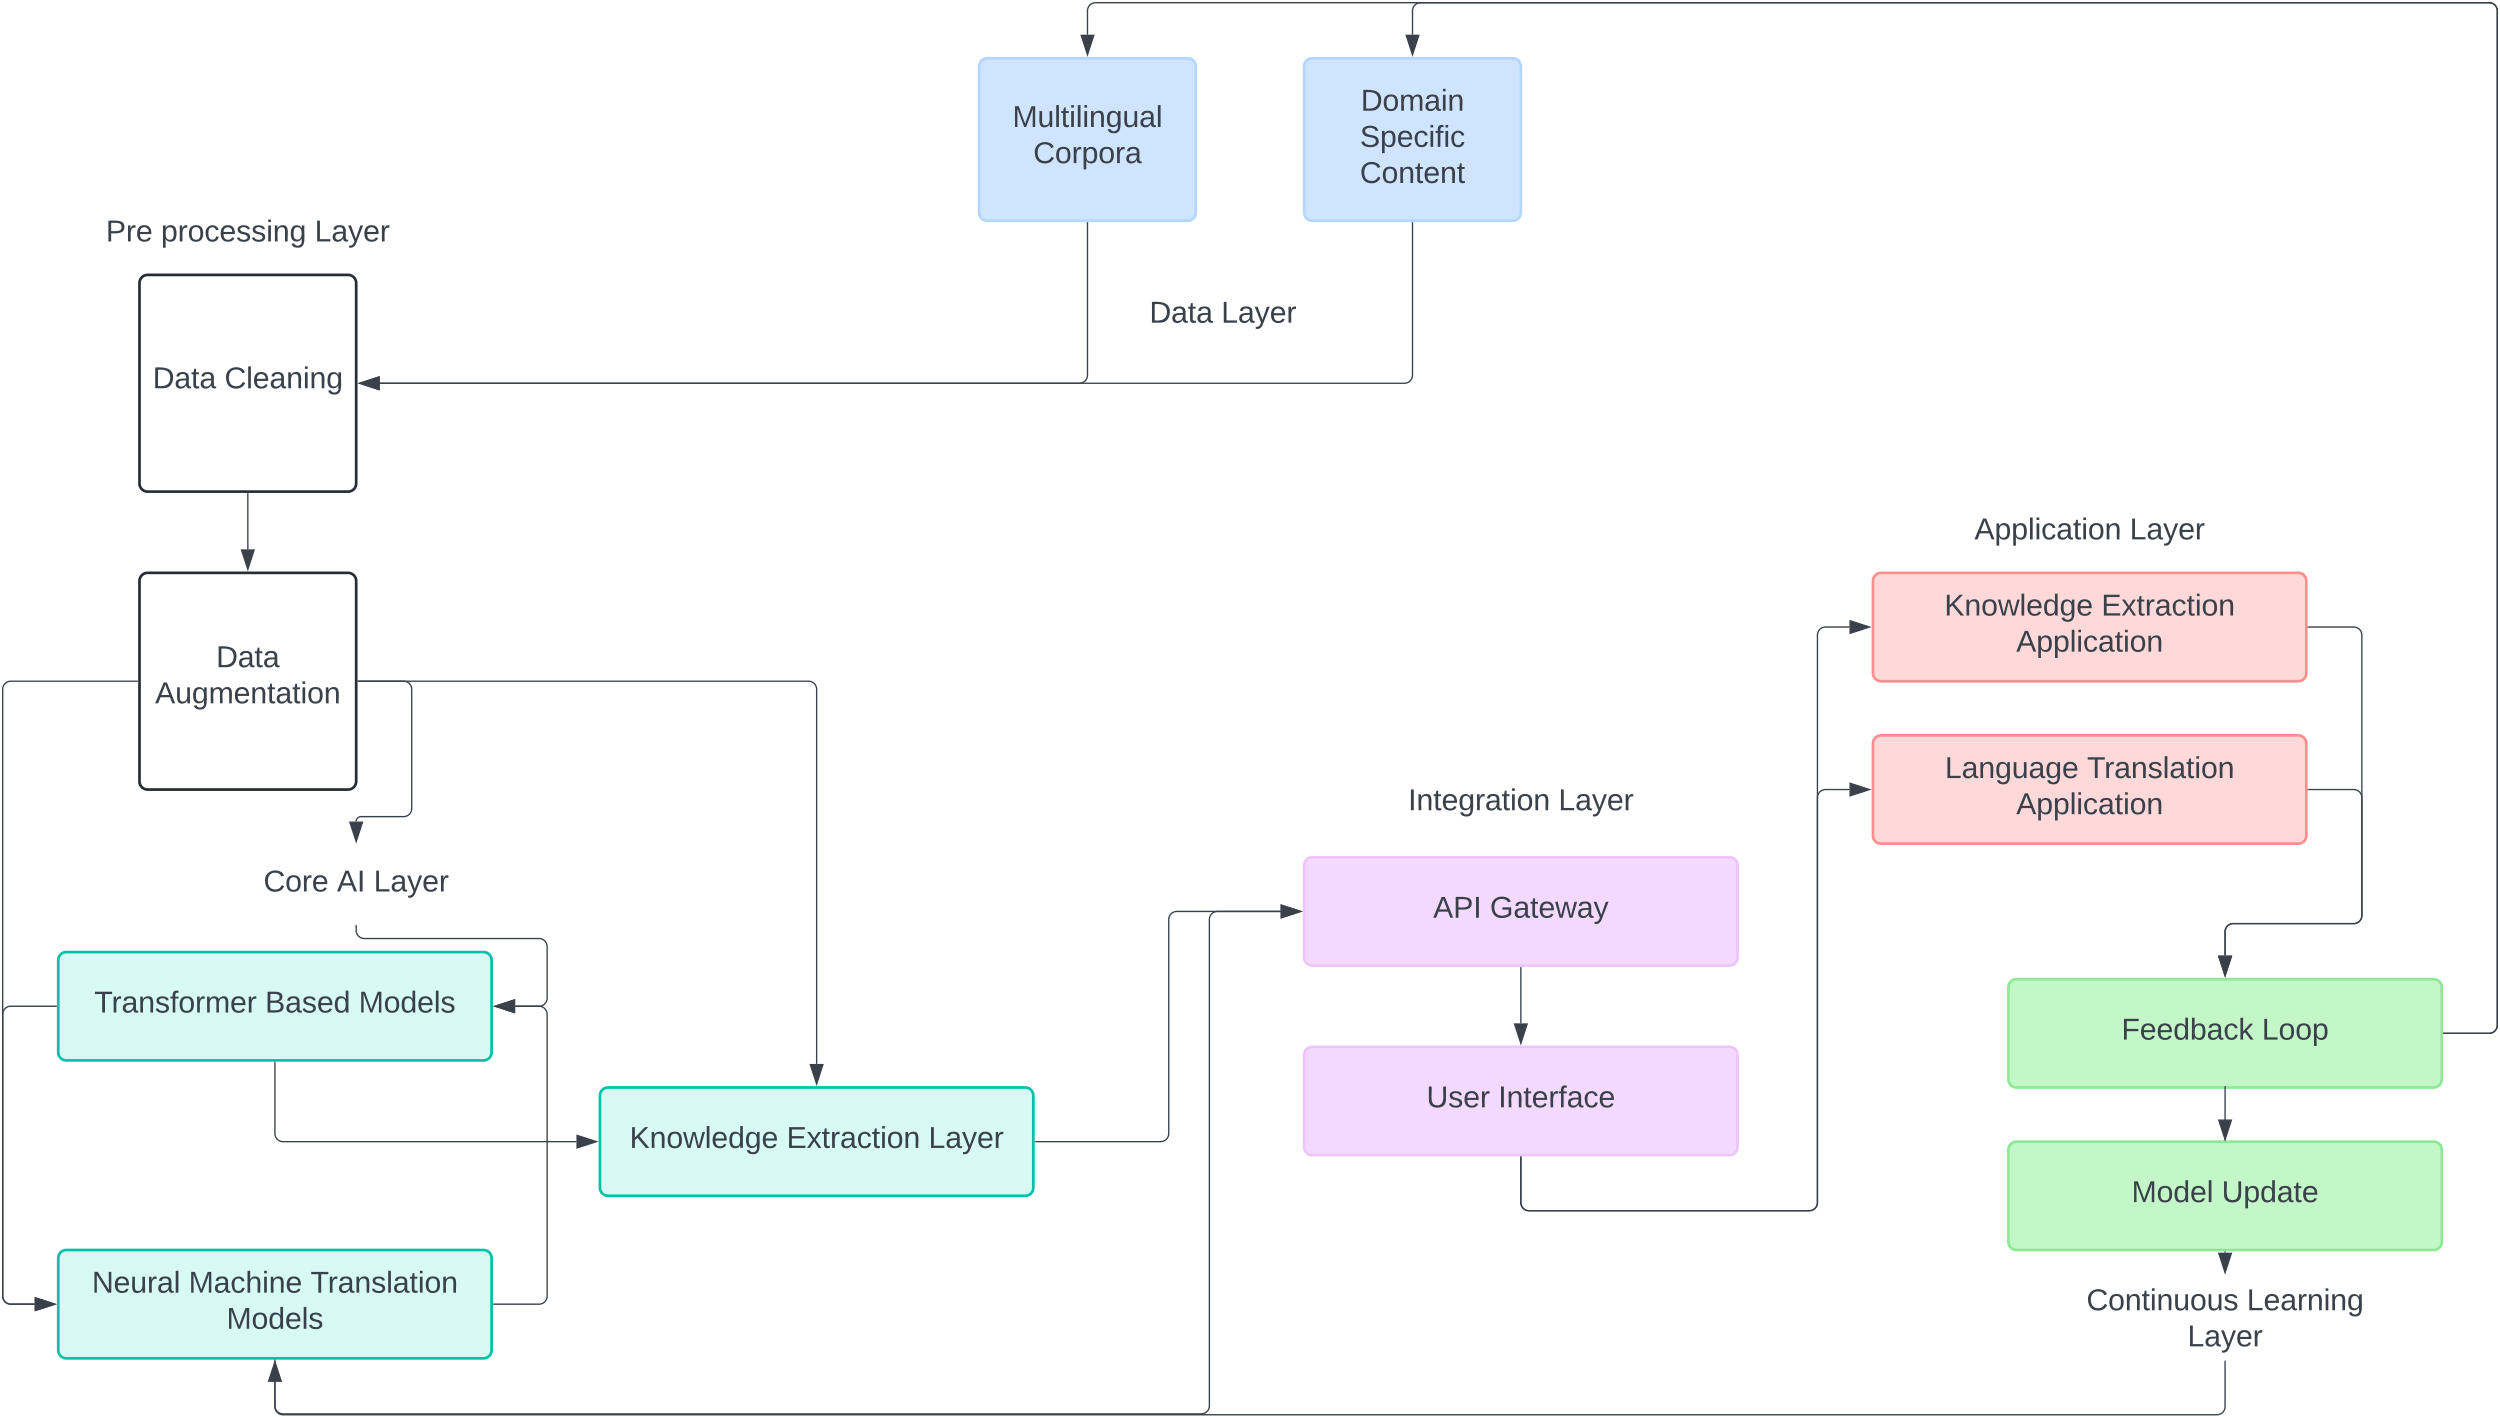 <svg xmlns="http://www.w3.org/2000/svg" xmlns:xlink="http://www.w3.org/1999/xlink" xmlns:lucid="lucid" width="1846" height="1046.67"><g transform="translate(83 -117)" lucid:page-tab-id="0_0"><path d="M-500 0h2500v1500H-500z" fill="#fff"/><path d="M640 166a6 6 0 0 1 6-6h148a6 6 0 0 1 6 6v108a6 6 0 0 1-6 6H646a6 6 0 0 1-6-6z" stroke="#b5d6ff" stroke-width="2" fill="#cfe4ff"/><use xlink:href="#a" transform="matrix(1,0,0,1,652,172) translate(12.63 38.778)"/><use xlink:href="#b" transform="matrix(1,0,0,1,652,172) translate(27.969 65.444)"/><path d="M880 166a6 6 0 0 1 6-6h148a6 6 0 0 1 6 6v108a6 6 0 0 1-6 6H886a6 6 0 0 1-6-6z" stroke="#b5d6ff" stroke-width="2" fill="#cfe4ff"/><use xlink:href="#c" transform="matrix(1,0,0,1,892,172) translate(29.821 26.778)"/><use xlink:href="#d" transform="matrix(1,0,0,1,892,172) translate(29.173 53.444)"/><use xlink:href="#e" transform="matrix(1,0,0,1,892,172) translate(29.142 80.111)"/><path d="M700 326a6 6 0 0 1 6-6h228a6 6 0 0 1 6 6v48a6 6 0 0 1-6 6H706a6 6 0 0 1-6-6z" stroke="#000" stroke-opacity="0" stroke-width="2" fill="#fff" fill-opacity="0"/><use xlink:href="#f" transform="matrix(1,0,0,1,705,325) translate(60.741 30.278)"/><use xlink:href="#g" transform="matrix(1,0,0,1,705,325) translate(113.765 30.278)"/><path d="M-20 266a6 6 0 0 1 6-6h228a6 6 0 0 1 6 6v48a6 6 0 0 1-6 6H-14a6 6 0 0 1-6-6z" stroke="#000" stroke-opacity="0" stroke-width="2" fill="#fff" fill-opacity="0"/><use xlink:href="#h" transform="matrix(1,0,0,1,-15,265) translate(10.185 30.278)"/><use xlink:href="#i" transform="matrix(1,0,0,1,-15,265) translate(50.864 30.278)"/><use xlink:href="#g" transform="matrix(1,0,0,1,-15,265) translate(164.321 30.278)"/><path d="M20 326a6 6 0 0 1 6-6h148a6 6 0 0 1 6 6v148a6 6 0 0 1-6 6H26a6 6 0 0 1-6-6z" stroke="#282c33" stroke-width="2" fill="#fff"/><use xlink:href="#f" transform="matrix(1,0,0,1,25,325) translate(4.753 78.715)"/><use xlink:href="#j" transform="matrix(1,0,0,1,25,325) translate(57.778 78.715)"/><path d="M20 546a6 6 0 0 1 6-6h148a6 6 0 0 1 6 6v148a6 6 0 0 1-6 6H26a6 6 0 0 1-6-6z" stroke="#282c33" stroke-width="2" fill="#fff"/><use xlink:href="#k" transform="matrix(1,0,0,1,25,545) translate(51.574 64.653)"/><use xlink:href="#l" transform="matrix(1,0,0,1,25,545) translate(6.543 91.319)"/><path d="M720 281.5V394a6 6 0 0 1-6 6H197.38" stroke="#3a414a" fill="none"/><path d="M720.48 281.5h-.96v-.5h.96z" stroke="#3a414a" stroke-width=".05" fill="#3a414a"/><path d="M182.62 400l14.26-4.63v9.26z" stroke="#3a414a" fill="#3a414a"/><path d="M960 281.5V394a6 6 0 0 1-6 6H197.38" stroke="#3a414a" fill="none"/><path d="M960.48 281.5h-.96v-.5h.96z" stroke="#3a414a" stroke-width=".05" fill="#3a414a"/><path d="M182.62 400l14.26-4.63v9.26z" stroke="#3a414a" fill="#3a414a"/><path d="M100 481.5v41.12" stroke="#3a414a" fill="none"/><path d="M100.47 481.5h-.94v-.5h.94z" stroke="#3a414a" stroke-width=".05" fill="#3a414a"/><path d="M100 537.38l-4.64-14.26h9.28z" stroke="#3a414a" fill="#3a414a"/><path d="M-40 826a6 6 0 0 1 6-6h308a6 6 0 0 1 6 6v68a6 6 0 0 1-6 6H-34a6 6 0 0 1-6-6z" stroke="#00c2a8" stroke-width="2" fill="#d7faf5"/><use xlink:href="#m" transform="matrix(1,0,0,1,-35,825) translate(21.667 39.653)"/><use xlink:href="#n" transform="matrix(1,0,0,1,-35,825) translate(147.716 39.653)"/><use xlink:href="#o" transform="matrix(1,0,0,1,-35,825) translate(216.852 39.653)"/><path d="M60 746a6 6 0 0 1 6-6h228a6 6 0 0 1 6 6v48a6 6 0 0 1-6 6H66a6 6 0 0 1-6-6z" stroke="#000" stroke-opacity="0" stroke-width="2" fill="#fff" fill-opacity="0"/><use xlink:href="#p" transform="matrix(1,0,0,1,65,745) translate(46.574 30.278)"/><use xlink:href="#q" transform="matrix(1,0,0,1,65,745) translate(100.772 30.278)"/><use xlink:href="#g" transform="matrix(1,0,0,1,65,745) translate(127.932 30.278)"/><path d="M360 926a6 6 0 0 1 6-6h308a6 6 0 0 1 6 6v68a6 6 0 0 1-6 6H366a6 6 0 0 1-6-6z" stroke="#00c2a8" stroke-width="2" fill="#d7faf5"/><use xlink:href="#r" transform="matrix(1,0,0,1,365,925) translate(16.883 39.653)"/><use xlink:href="#s" transform="matrix(1,0,0,1,365,925) translate(132.809 39.653)"/><use xlink:href="#g" transform="matrix(1,0,0,1,365,925) translate(237.623 39.653)"/><path d="M-40 1046a6 6 0 0 1 6-6h308a6 6 0 0 1 6 6v68a6 6 0 0 1-6 6H-34a6 6 0 0 1-6-6z" stroke="#00c2a8" stroke-width="2" fill="#d7faf5"/><use xlink:href="#t" transform="matrix(1,0,0,1,-35,1045) translate(19.877 26.528)"/><use xlink:href="#u" transform="matrix(1,0,0,1,-35,1045) translate(91.296 26.528)"/><use xlink:href="#v" transform="matrix(1,0,0,1,-35,1045) translate(181.296 26.528)"/><use xlink:href="#o" transform="matrix(1,0,0,1,-35,1045) translate(119.259 53.194)"/><path d="M-41.5 860H-75a6 6 0 0 0-6 6v208a6 6 0 0 0 6 6h17.62" stroke="#3a414a" fill="none"/><path d="M-41 860.48h-.5v-.96h.5z" stroke="#3a414a" stroke-width=".05" fill="#3a414a"/><path d="M-42.62 1080l-14.26 4.63v-9.27z" stroke="#3a414a" fill="#3a414a"/><path d="M281.5 1080H315a6 6 0 0 0 6-6V866a6 6 0 0 0-6-6h-17.62" stroke="#3a414a" fill="none"/><path d="M281.5 1080.47h-.5v-.94h.5z" stroke="#3a414a" stroke-width=".05" fill="#3a414a"/><path d="M282.62 860l14.26-4.63v9.26z" stroke="#3a414a" fill="#3a414a"/><path d="M18.5 620H-75a6 6 0 0 0-6 6v448a6 6 0 0 0 6 6h17.62" stroke="#3a414a" fill="none"/><path d="M19 620.48h-.5v-.96h.5z" stroke="#3a414a" stroke-width=".05" fill="#3a414a"/><path d="M-42.62 1080l-14.26 4.63v-9.27z" stroke="#3a414a" fill="#3a414a"/><path d="M180 800.5v3.5a6 6 0 0 0 6 6h129a6 6 0 0 1 6 6v38a6 6 0 0 1-6 6h-17.62" stroke="#3a414a" fill="none"/><path d="M180.47 800.5h-.94v-.5h.94z" stroke="#3a414a" stroke-width=".05" fill="#3a414a"/><path d="M282.62 860l14.26-4.63v9.26z" stroke="#3a414a" fill="#3a414a"/><path d="M181.5 620H215a6 6 0 0 1 6 6v88a6 6 0 0 1-6 6h-31.38a3.62 3.62 0 0 0-3.62 3.62" stroke="#3a414a" fill="none"/><path d="M181.5 620.48h-.5v-.96h.5z" stroke="#3a414a" stroke-width=".05" fill="#3a414a"/><path d="M180 738.38l-4.63-14.26h9.26z" stroke="#3a414a" fill="#3a414a"/><path d="M181.5 620H514a6 6 0 0 1 6 6v276.62" stroke="#3a414a" fill="none"/><path d="M181.5 620.48h-.5v-.96h.5z" stroke="#3a414a" stroke-width=".05" fill="#3a414a"/><path d="M520 917.38l-4.63-14.26h9.26z" stroke="#3a414a" fill="#3a414a"/><path d="M120 901.5V954a6 6 0 0 0 6 6h216.62" stroke="#3a414a" fill="none"/><path d="M120.47 901.5h-.94v-.5h.94z" stroke="#3a414a" stroke-width=".05" fill="#3a414a"/><path d="M357.38 960l-14.26 4.63v-9.26z" stroke="#3a414a" fill="#3a414a"/><path d="M880 756a6 6 0 0 1 6-6h308a6 6 0 0 1 6 6v68a6 6 0 0 1-6 6H886a6 6 0 0 1-6-6z" stroke="#eec4ff" stroke-width="2" fill="#f4d9ff"/><use xlink:href="#w" transform="matrix(1,0,0,1,885,755) translate(90.216 39.653)"/><use xlink:href="#x" transform="matrix(1,0,0,1,885,755) translate(132.191 39.653)"/><path d="M880 896a6 6 0 0 1 6-6h308a6 6 0 0 1 6 6v68a6 6 0 0 1-6 6H886a6 6 0 0 1-6-6z" stroke="#eec4ff" stroke-width="2" fill="#f4d9ff"/><use xlink:href="#y" transform="matrix(1,0,0,1,885,895) translate(85.34 39.653)"/><use xlink:href="#z" transform="matrix(1,0,0,1,885,895) translate(138.302 39.653)"/><path d="M920 686a6 6 0 0 1 6-6h228a6 6 0 0 1 6 6v48a6 6 0 0 1-6 6H926a6 6 0 0 1-6-6z" stroke="#000" stroke-opacity="0" stroke-width="2" fill="#fff" fill-opacity="0"/><use xlink:href="#A" transform="matrix(1,0,0,1,925,685) translate(31.759 30.278)"/><use xlink:href="#g" transform="matrix(1,0,0,1,925,685) translate(142.747 30.278)"/><path d="M681.5 960H774a6 6 0 0 0 6-6V796a6 6 0 0 1 6-6h76.62" stroke="#3a414a" fill="none"/><path d="M681.5 960.48h-.5v-.96h.5z" stroke="#3a414a" stroke-width=".05" fill="#3a414a"/><path d="M877.38 790l-14.26 4.63v-9.26z" stroke="#3a414a" fill="#3a414a"/><path d="M120 1121.5v33.5a6 6 0 0 0 6 6h678a6 6 0 0 0 6-6V796a6 6 0 0 1 6-6h46.62" stroke="#3a414a" fill="none"/><path d="M120.47 1121.5h-.94v-.5h.94z" stroke="#3a414a" stroke-width=".05" fill="#3a414a"/><path d="M877.38 790l-14.26 4.63v-9.26z" stroke="#3a414a" fill="#3a414a"/><path d="M1040 831.5v41.12" stroke="#3a414a" fill="none"/><path d="M1040.47 831.5h-.94v-.5h.94z" stroke="#3a414a" stroke-width=".05" fill="#3a414a"/><path d="M1040 887.38l-4.63-14.26h9.27z" stroke="#3a414a" fill="#3a414a"/><path d="M1300 546a6 6 0 0 1 6-6h308a6 6 0 0 1 6 6v68a6 6 0 0 1-6 6h-308a6 6 0 0 1-6-6z" stroke="#ff8f8f" stroke-width="2" fill="#ffd9d9"/><use xlink:href="#r" transform="matrix(1,0,0,1,1305,545) translate(47.716 26.528)"/><use xlink:href="#B" transform="matrix(1,0,0,1,1305,545) translate(163.642 26.528)"/><use xlink:href="#C" transform="matrix(1,0,0,1,1305,545) translate(100.772 53.194)"/><path d="M1300 666a6 6 0 0 1 6-6h308a6 6 0 0 1 6 6v68a6 6 0 0 1-6 6h-308a6 6 0 0 1-6-6z" stroke="#ff8f8f" stroke-width="2" fill="#ffd9d9"/><use xlink:href="#D" transform="matrix(1,0,0,1,1305,665) translate(48.117 26.528)"/><use xlink:href="#v" transform="matrix(1,0,0,1,1305,665) translate(153.056 26.528)"/><use xlink:href="#E" transform="matrix(1,0,0,1,1305,665) translate(100.772 53.194)"/><path d="M1040 971.5v33.5a6 6 0 0 0 6 6h207a6 6 0 0 0 6-6V586a6 6 0 0 1 6-6h17.62" stroke="#3a414a" fill="none"/><path d="M1040.47 971.5h-.94v-.5h.94z" stroke="#3a414a" stroke-width=".05" fill="#3a414a"/><path d="M1297.38 580l-14.26 4.63v-9.26z" stroke="#3a414a" fill="#3a414a"/><path d="M1040 971.5v33.5a6 6 0 0 0 6 6h207a6 6 0 0 0 6-6V706a6 6 0 0 1 6-6h17.62" stroke="#3a414a" fill="none"/><path d="M1040.47 971.5h-.94v-.5h.94z" stroke="#3a414a" stroke-width=".05" fill="#3a414a"/><path d="M1297.38 700l-14.26 4.63v-9.26z" stroke="#3a414a" fill="#3a414a"/><path d="M1400 846a6 6 0 0 1 6-6h308a6 6 0 0 1 6 6v68a6 6 0 0 1-6 6h-308a6 6 0 0 1-6-6z" stroke="#8ee895" stroke-width="2" fill="#c3f7c8"/><use xlink:href="#F" transform="matrix(1,0,0,1,1405,845) translate(78.488 39.653)"/><use xlink:href="#G" transform="matrix(1,0,0,1,1405,845) translate(182.13 39.653)"/><path d="M1400 966a6 6 0 0 1 6-6h308a6 6 0 0 1 6 6v68a6 6 0 0 1-6 6h-308a6 6 0 0 1-6-6z" stroke="#8ee895" stroke-width="2" fill="#c3f7c8"/><use xlink:href="#H" transform="matrix(1,0,0,1,1405,965) translate(85.957 39.653)"/><use xlink:href="#I" transform="matrix(1,0,0,1,1405,965) translate(152.5 39.653)"/><path d="M1621.5 700h33.5a6 6 0 0 1 6 6v87a6 6 0 0 1-6 6h-89a6 6 0 0 0-6 6v17.62" stroke="#3a414a" fill="none"/><path d="M1621.5 700.48h-.5v-.96h.5z" stroke="#3a414a" stroke-width=".05" fill="#3a414a"/><path d="M1560 837.38l-4.63-14.26h9.27z" stroke="#3a414a" fill="#3a414a"/><path d="M1621.5 580h33.5a6 6 0 0 1 6 6v207a6 6 0 0 1-6 6h-89a6 6 0 0 0-6 6v17.62" stroke="#3a414a" fill="none"/><path d="M1621.5 580.48h-.5v-.96h.5z" stroke="#3a414a" stroke-width=".05" fill="#3a414a"/><path d="M1560 837.38l-4.63-14.26h9.27z" stroke="#3a414a" fill="#3a414a"/><path d="M1721.5 880h33.5a6 6 0 0 0 6-6V125a6 6 0 0 0-6-6H726a6 6 0 0 0-6 6v17.62" stroke="#3a414a" fill="none"/><path d="M1721.5 880.48h-.5v-.96h.5z" stroke="#3a414a" stroke-width=".05" fill="#3a414a"/><path d="M720 157.38l-4.63-14.26h9.26z" stroke="#3a414a" fill="#3a414a"/><path d="M1721.5 880h33.5a6 6 0 0 0 6-6V125a6 6 0 0 0-6-6H966a6 6 0 0 0-6 6v17.62" stroke="#3a414a" fill="none"/><path d="M1721.5 880.48h-.5v-.96h.5z" stroke="#3a414a" stroke-width=".05" fill="#3a414a"/><path d="M960 157.38l-4.63-14.26h9.26z" stroke="#3a414a" fill="#3a414a"/><path d="M1560 958.5V919v24.62" stroke="#3a414a" fill="none"/><path d="M1560.47 959h-.94v-.5h.94z" stroke="#3a414a" stroke-width=".05" fill="#3a414a"/><path d="M1560 958.38l-4.63-14.26h9.27z" stroke="#3a414a" fill="#3a414a"/><path d="M1560 1041.5v.45" stroke="#3a414a" fill="none"/><path d="M1560.47 1041.5h-.94v-.5h.94z" stroke="#3a414a" stroke-width=".05" fill="#3a414a"/><path d="M1560 1056.7l-4.63-14.25h9.27z" stroke="#3a414a" fill="#3a414a"/><path d="M1560 1122.17v33.5a6 6 0 0 1-6 6H126a6 6 0 0 1-6-6v-18.3" stroke="#3a414a" fill="none"/><path d="M1560.47 1122.18h-.94v-.5h.94z" stroke="#3a414a" stroke-width=".05" fill="#3a414a"/><path d="M120 1122.62l4.64 14.26h-9.28z" stroke="#3a414a" fill="#3a414a"/><path d="M1340 486a6 6 0 0 1 6-6h228a6 6 0 0 1 6 6v48a6 6 0 0 1-6 6h-228a6 6 0 0 1-6-6z" stroke="#000" stroke-opacity="0" stroke-width="2" fill="#fff" fill-opacity="0"/><g><use xlink:href="#J" transform="matrix(1,0,0,1,1345,485) translate(29.938 30.278)"/><use xlink:href="#g" transform="matrix(1,0,0,1,1345,485) translate(144.568 30.278)"/></g><path d="M1440 1064.33a6 6 0 0 1 6-6h228a6 6 0 0 1 6 6v51.34a6 6 0 0 1-6 6h-228a6 6 0 0 1-6-6z" stroke="#000" stroke-opacity="0" stroke-width="2" fill="#fff" fill-opacity="0"/><g><use xlink:href="#K" transform="matrix(1,0,0,1,1445,1063.333) translate(12.654 21.153)"/><use xlink:href="#L" transform="matrix(1,0,0,1,1445,1063.333) translate(131.049 21.153)"/><use xlink:href="#g" transform="matrix(1,0,0,1,1445,1063.333) translate(87.253 47.819)"/></g><defs><path fill="#3a414a" d="M240 0l2-218c-23 76-54 145-80 218h-23L58-218 59 0H30v-248h44l77 211c21-75 51-140 76-211h43V0h-30" id="M"/><path fill="#3a414a" d="M84 4C-5 8 30-112 23-190h32v120c0 31 7 50 39 49 72-2 45-101 50-169h31l1 190h-30c-1-10 1-25-2-33-11 22-28 36-60 37" id="N"/><path fill="#3a414a" d="M24 0v-261h32V0H24" id="O"/><path fill="#3a414a" d="M59-47c-2 24 18 29 38 22v24C64 9 27 4 27-40v-127H5v-23h24l9-43h21v43h35v23H59v120" id="P"/><path fill="#3a414a" d="M24-231v-30h32v30H24zM24 0v-190h32V0H24" id="Q"/><path fill="#3a414a" d="M117-194c89-4 53 116 60 194h-32v-121c0-31-8-49-39-48C34-167 62-67 57 0H25l-1-190h30c1 10-1 24 2 32 11-22 29-35 61-36" id="R"/><path fill="#3a414a" d="M177-190C167-65 218 103 67 71c-23-6-38-20-44-43l32-5c15 47 100 32 89-28v-30C133-14 115 1 83 1 29 1 15-40 15-95c0-56 16-97 71-98 29-1 48 16 59 35 1-10 0-23 2-32h30zM94-22c36 0 50-32 50-73 0-42-14-75-50-75-39 0-46 34-46 75s6 73 46 73" id="S"/><path fill="#3a414a" d="M141-36C126-15 110 5 73 4 37 3 15-17 15-53c-1-64 63-63 125-63 3-35-9-54-41-54-24 1-41 7-42 31l-33-3c5-37 33-52 76-52 45 0 72 20 72 64v82c-1 20 7 32 28 27v20c-31 9-61-2-59-35zM48-53c0 20 12 33 32 33 41-3 63-29 60-74-43 2-92-5-92 41" id="T"/><g id="a"><use transform="matrix(0.062,0,0,0.062,0,0)" xlink:href="#M"/><use transform="matrix(0.062,0,0,0.062,18.457,0)" xlink:href="#N"/><use transform="matrix(0.062,0,0,0.062,30.802,0)" xlink:href="#O"/><use transform="matrix(0.062,0,0,0.062,35.679,0)" xlink:href="#P"/><use transform="matrix(0.062,0,0,0.062,41.852,0)" xlink:href="#Q"/><use transform="matrix(0.062,0,0,0.062,46.728,0)" xlink:href="#O"/><use transform="matrix(0.062,0,0,0.062,51.605,0)" xlink:href="#Q"/><use transform="matrix(0.062,0,0,0.062,56.481,0)" xlink:href="#R"/><use transform="matrix(0.062,0,0,0.062,68.827,0)" xlink:href="#S"/><use transform="matrix(0.062,0,0,0.062,81.173,0)" xlink:href="#N"/><use transform="matrix(0.062,0,0,0.062,93.519,0)" xlink:href="#T"/><use transform="matrix(0.062,0,0,0.062,105.864,0)" xlink:href="#O"/></g><path fill="#3a414a" d="M212-179c-10-28-35-45-73-45-59 0-87 40-87 99 0 60 29 101 89 101 43 0 62-24 78-52l27 14C228-24 195 4 139 4 59 4 22-46 18-125c-6-104 99-153 187-111 19 9 31 26 39 46" id="U"/><path fill="#3a414a" d="M100-194c62-1 85 37 85 99 1 63-27 99-86 99S16-35 15-95c0-66 28-99 85-99zM99-20c44 1 53-31 53-75 0-43-8-75-51-75s-53 32-53 75 10 74 51 75" id="V"/><path fill="#3a414a" d="M114-163C36-179 61-72 57 0H25l-1-190h30c1 12-1 29 2 39 6-27 23-49 58-41v29" id="W"/><path fill="#3a414a" d="M115-194c55 1 70 41 70 98S169 2 115 4C84 4 66-9 55-30l1 105H24l-1-265h31l2 30c10-21 28-34 59-34zm-8 174c40 0 45-34 45-75s-6-73-45-74c-42 0-51 32-51 76 0 43 10 73 51 73" id="X"/><g id="b"><use transform="matrix(0.062,0,0,0.062,0,0)" xlink:href="#U"/><use transform="matrix(0.062,0,0,0.062,15.988,0)" xlink:href="#V"/><use transform="matrix(0.062,0,0,0.062,28.333,0)" xlink:href="#W"/><use transform="matrix(0.062,0,0,0.062,35.679,0)" xlink:href="#X"/><use transform="matrix(0.062,0,0,0.062,48.025,0)" xlink:href="#V"/><use transform="matrix(0.062,0,0,0.062,60.37,0)" xlink:href="#W"/><use transform="matrix(0.062,0,0,0.062,67.716,0)" xlink:href="#T"/></g><path fill="#3a414a" d="M30-248c118-7 216 8 213 122C240-48 200 0 122 0H30v-248zM63-27c89 8 146-16 146-99s-60-101-146-95v194" id="Y"/><path fill="#3a414a" d="M210-169c-67 3-38 105-44 169h-31v-121c0-29-5-50-35-48C34-165 62-65 56 0H25l-1-190h30c1 10-1 24 2 32 10-44 99-50 107 0 11-21 27-35 58-36 85-2 47 119 55 194h-31v-121c0-29-5-49-35-48" id="Z"/><g id="c"><use transform="matrix(0.062,0,0,0.062,0,0)" xlink:href="#Y"/><use transform="matrix(0.062,0,0,0.062,15.988,0)" xlink:href="#V"/><use transform="matrix(0.062,0,0,0.062,28.333,0)" xlink:href="#Z"/><use transform="matrix(0.062,0,0,0.062,46.79,0)" xlink:href="#T"/><use transform="matrix(0.062,0,0,0.062,59.136,0)" xlink:href="#Q"/><use transform="matrix(0.062,0,0,0.062,64.012,0)" xlink:href="#R"/></g><path fill="#3a414a" d="M185-189c-5-48-123-54-124 2 14 75 158 14 163 119 3 78-121 87-175 55-17-10-28-26-33-46l33-7c5 56 141 63 141-1 0-78-155-14-162-118-5-82 145-84 179-34 5 7 8 16 11 25" id="aa"/><path fill="#3a414a" d="M100-194c63 0 86 42 84 106H49c0 40 14 67 53 68 26 1 43-12 49-29l28 8c-11 28-37 45-77 45C44 4 14-33 15-96c1-61 26-98 85-98zm52 81c6-60-76-77-97-28-3 7-6 17-6 28h103" id="ab"/><path fill="#3a414a" d="M96-169c-40 0-48 33-48 73s9 75 48 75c24 0 41-14 43-38l32 2c-6 37-31 61-74 61-59 0-76-41-82-99-10-93 101-131 147-64 4 7 5 14 7 22l-32 3c-4-21-16-35-41-35" id="ac"/><path fill="#3a414a" d="M101-234c-31-9-42 10-38 44h38v23H63V0H32v-167H5v-23h27c-7-52 17-82 69-68v24" id="ad"/><g id="d"><use transform="matrix(0.062,0,0,0.062,0,0)" xlink:href="#aa"/><use transform="matrix(0.062,0,0,0.062,14.815,0)" xlink:href="#X"/><use transform="matrix(0.062,0,0,0.062,27.16,0)" xlink:href="#ab"/><use transform="matrix(0.062,0,0,0.062,39.506,0)" xlink:href="#ac"/><use transform="matrix(0.062,0,0,0.062,50.617,0)" xlink:href="#Q"/><use transform="matrix(0.062,0,0,0.062,55.494,0)" xlink:href="#ad"/><use transform="matrix(0.062,0,0,0.062,61.667,0)" xlink:href="#Q"/><use transform="matrix(0.062,0,0,0.062,66.543,0)" xlink:href="#ac"/></g><g id="e"><use transform="matrix(0.062,0,0,0.062,0,0)" xlink:href="#U"/><use transform="matrix(0.062,0,0,0.062,15.988,0)" xlink:href="#V"/><use transform="matrix(0.062,0,0,0.062,28.333,0)" xlink:href="#R"/><use transform="matrix(0.062,0,0,0.062,40.679,0)" xlink:href="#P"/><use transform="matrix(0.062,0,0,0.062,46.852,0)" xlink:href="#ab"/><use transform="matrix(0.062,0,0,0.062,59.198,0)" xlink:href="#R"/><use transform="matrix(0.062,0,0,0.062,71.543,0)" xlink:href="#P"/></g><g id="f"><use transform="matrix(0.062,0,0,0.062,0,0)" xlink:href="#Y"/><use transform="matrix(0.062,0,0,0.062,15.988,0)" xlink:href="#T"/><use transform="matrix(0.062,0,0,0.062,28.333,0)" xlink:href="#P"/><use transform="matrix(0.062,0,0,0.062,34.506,0)" xlink:href="#T"/></g><path fill="#3a414a" d="M30 0v-248h33v221h125V0H30" id="ae"/><path fill="#3a414a" d="M179-190L93 31C79 59 56 82 12 73V49c39 6 53-20 64-50L1-190h34L92-34l54-156h33" id="af"/><g id="g"><use transform="matrix(0.062,0,0,0.062,0,0)" xlink:href="#ae"/><use transform="matrix(0.062,0,0,0.062,12.346,0)" xlink:href="#T"/><use transform="matrix(0.062,0,0,0.062,24.691,0)" xlink:href="#af"/><use transform="matrix(0.062,0,0,0.062,35.802,0)" xlink:href="#ab"/><use transform="matrix(0.062,0,0,0.062,48.148,0)" xlink:href="#W"/></g><path fill="#3a414a" d="M30-248c87 1 191-15 191 75 0 78-77 80-158 76V0H30v-248zm33 125c57 0 124 11 124-50 0-59-68-47-124-48v98" id="ag"/><g id="h"><use transform="matrix(0.062,0,0,0.062,0,0)" xlink:href="#ag"/><use transform="matrix(0.062,0,0,0.062,14.815,0)" xlink:href="#W"/><use transform="matrix(0.062,0,0,0.062,22.16,0)" xlink:href="#ab"/></g><path fill="#3a414a" d="M135-143c-3-34-86-38-87 0 15 53 115 12 119 90S17 21 10-45l28-5c4 36 97 45 98 0-10-56-113-15-118-90-4-57 82-63 122-42 12 7 21 19 24 35" id="ah"/><g id="i"><use transform="matrix(0.062,0,0,0.062,0,0)" xlink:href="#X"/><use transform="matrix(0.062,0,0,0.062,12.346,0)" xlink:href="#W"/><use transform="matrix(0.062,0,0,0.062,19.691,0)" xlink:href="#V"/><use transform="matrix(0.062,0,0,0.062,32.037,0)" xlink:href="#ac"/><use transform="matrix(0.062,0,0,0.062,43.148,0)" xlink:href="#ab"/><use transform="matrix(0.062,0,0,0.062,55.494,0)" xlink:href="#ah"/><use transform="matrix(0.062,0,0,0.062,66.605,0)" xlink:href="#ah"/><use transform="matrix(0.062,0,0,0.062,77.716,0)" xlink:href="#Q"/><use transform="matrix(0.062,0,0,0.062,82.593,0)" xlink:href="#R"/><use transform="matrix(0.062,0,0,0.062,94.938,0)" xlink:href="#S"/></g><g id="j"><use transform="matrix(0.062,0,0,0.062,0,0)" xlink:href="#U"/><use transform="matrix(0.062,0,0,0.062,15.988,0)" xlink:href="#O"/><use transform="matrix(0.062,0,0,0.062,20.864,0)" xlink:href="#ab"/><use transform="matrix(0.062,0,0,0.062,33.21,0)" xlink:href="#T"/><use transform="matrix(0.062,0,0,0.062,45.556,0)" xlink:href="#R"/><use transform="matrix(0.062,0,0,0.062,57.901,0)" xlink:href="#Q"/><use transform="matrix(0.062,0,0,0.062,62.778,0)" xlink:href="#R"/><use transform="matrix(0.062,0,0,0.062,75.123,0)" xlink:href="#S"/></g><g id="k"><use transform="matrix(0.062,0,0,0.062,0,0)" xlink:href="#Y"/><use transform="matrix(0.062,0,0,0.062,15.988,0)" xlink:href="#T"/><use transform="matrix(0.062,0,0,0.062,28.333,0)" xlink:href="#P"/><use transform="matrix(0.062,0,0,0.062,34.506,0)" xlink:href="#T"/></g><path fill="#3a414a" d="M205 0l-28-72H64L36 0H1l101-248h38L239 0h-34zm-38-99l-47-123c-12 45-31 82-46 123h93" id="ai"/><g id="l"><use transform="matrix(0.062,0,0,0.062,0,0)" xlink:href="#ai"/><use transform="matrix(0.062,0,0,0.062,14.815,0)" xlink:href="#N"/><use transform="matrix(0.062,0,0,0.062,27.16,0)" xlink:href="#S"/><use transform="matrix(0.062,0,0,0.062,39.506,0)" xlink:href="#Z"/><use transform="matrix(0.062,0,0,0.062,57.963,0)" xlink:href="#ab"/><use transform="matrix(0.062,0,0,0.062,70.309,0)" xlink:href="#R"/><use transform="matrix(0.062,0,0,0.062,82.654,0)" xlink:href="#P"/><use transform="matrix(0.062,0,0,0.062,88.827,0)" xlink:href="#T"/><use transform="matrix(0.062,0,0,0.062,101.173,0)" xlink:href="#P"/><use transform="matrix(0.062,0,0,0.062,107.346,0)" xlink:href="#Q"/><use transform="matrix(0.062,0,0,0.062,112.222,0)" xlink:href="#V"/><use transform="matrix(0.062,0,0,0.062,124.568,0)" xlink:href="#R"/></g><path fill="#3a414a" d="M127-220V0H93v-220H8v-28h204v28h-85" id="aj"/><g id="m"><use transform="matrix(0.062,0,0,0.062,0,0)" xlink:href="#aj"/><use transform="matrix(0.062,0,0,0.062,12.716,0)" xlink:href="#W"/><use transform="matrix(0.062,0,0,0.062,20.062,0)" xlink:href="#T"/><use transform="matrix(0.062,0,0,0.062,32.407,0)" xlink:href="#R"/><use transform="matrix(0.062,0,0,0.062,44.753,0)" xlink:href="#ah"/><use transform="matrix(0.062,0,0,0.062,55.864,0)" xlink:href="#ad"/><use transform="matrix(0.062,0,0,0.062,62.037,0)" xlink:href="#V"/><use transform="matrix(0.062,0,0,0.062,74.383,0)" xlink:href="#W"/><use transform="matrix(0.062,0,0,0.062,81.728,0)" xlink:href="#Z"/><use transform="matrix(0.062,0,0,0.062,100.185,0)" xlink:href="#ab"/><use transform="matrix(0.062,0,0,0.062,112.531,0)" xlink:href="#W"/></g><path fill="#3a414a" d="M160-131c35 5 61 23 61 61C221 17 115-2 30 0v-248c76 3 177-17 177 60 0 33-19 50-47 57zm-97-11c50-1 110 9 110-42 0-47-63-36-110-37v79zm0 115c55-2 124 14 124-45 0-56-70-42-124-44v89" id="ak"/><path fill="#3a414a" d="M85-194c31 0 48 13 60 33l-1-100h32l1 261h-30c-2-10 0-23-3-31C134-8 116 4 85 4 32 4 16-35 15-94c0-66 23-100 70-100zm9 24c-40 0-46 34-46 75 0 40 6 74 45 74 42 0 51-32 51-76 0-42-9-74-50-73" id="al"/><g id="n"><use transform="matrix(0.062,0,0,0.062,0,0)" xlink:href="#ak"/><use transform="matrix(0.062,0,0,0.062,14.815,0)" xlink:href="#T"/><use transform="matrix(0.062,0,0,0.062,27.16,0)" xlink:href="#ah"/><use transform="matrix(0.062,0,0,0.062,38.272,0)" xlink:href="#ab"/><use transform="matrix(0.062,0,0,0.062,50.617,0)" xlink:href="#al"/></g><g id="o"><use transform="matrix(0.062,0,0,0.062,0,0)" xlink:href="#M"/><use transform="matrix(0.062,0,0,0.062,18.457,0)" xlink:href="#V"/><use transform="matrix(0.062,0,0,0.062,30.802,0)" xlink:href="#al"/><use transform="matrix(0.062,0,0,0.062,43.148,0)" xlink:href="#ab"/><use transform="matrix(0.062,0,0,0.062,55.494,0)" xlink:href="#O"/><use transform="matrix(0.062,0,0,0.062,60.37,0)" xlink:href="#ah"/></g><g id="p"><use transform="matrix(0.062,0,0,0.062,0,0)" xlink:href="#U"/><use transform="matrix(0.062,0,0,0.062,15.988,0)" xlink:href="#V"/><use transform="matrix(0.062,0,0,0.062,28.333,0)" xlink:href="#W"/><use transform="matrix(0.062,0,0,0.062,35.679,0)" xlink:href="#ab"/></g><path fill="#3a414a" d="M33 0v-248h34V0H33" id="am"/><g id="q"><use transform="matrix(0.062,0,0,0.062,0,0)" xlink:href="#ai"/><use transform="matrix(0.062,0,0,0.062,14.815,0)" xlink:href="#am"/></g><path fill="#3a414a" d="M194 0L95-120 63-95V0H30v-248h33v124l119-124h40L117-140 236 0h-42" id="an"/><path fill="#3a414a" d="M206 0h-36l-40-164L89 0H53L-1-190h32L70-26l43-164h34l41 164 42-164h31" id="ao"/><g id="r"><use transform="matrix(0.062,0,0,0.062,0,0)" xlink:href="#an"/><use transform="matrix(0.062,0,0,0.062,14.815,0)" xlink:href="#R"/><use transform="matrix(0.062,0,0,0.062,27.16,0)" xlink:href="#V"/><use transform="matrix(0.062,0,0,0.062,39.506,0)" xlink:href="#ao"/><use transform="matrix(0.062,0,0,0.062,55.494,0)" xlink:href="#O"/><use transform="matrix(0.062,0,0,0.062,60.37,0)" xlink:href="#ab"/><use transform="matrix(0.062,0,0,0.062,72.716,0)" xlink:href="#al"/><use transform="matrix(0.062,0,0,0.062,85.062,0)" xlink:href="#S"/><use transform="matrix(0.062,0,0,0.062,97.407,0)" xlink:href="#ab"/></g><path fill="#3a414a" d="M30 0v-248h187v28H63v79h144v27H63v87h162V0H30" id="ap"/><path fill="#3a414a" d="M141 0L90-78 38 0H4l68-98-65-92h35l48 74 47-74h35l-64 92 68 98h-35" id="aq"/><g id="s"><use transform="matrix(0.062,0,0,0.062,0,0)" xlink:href="#ap"/><use transform="matrix(0.062,0,0,0.062,14.815,0)" xlink:href="#aq"/><use transform="matrix(0.062,0,0,0.062,25.926,0)" xlink:href="#P"/><use transform="matrix(0.062,0,0,0.062,32.099,0)" xlink:href="#W"/><use transform="matrix(0.062,0,0,0.062,39.444,0)" xlink:href="#T"/><use transform="matrix(0.062,0,0,0.062,51.79,0)" xlink:href="#ac"/><use transform="matrix(0.062,0,0,0.062,62.901,0)" xlink:href="#P"/><use transform="matrix(0.062,0,0,0.062,69.074,0)" xlink:href="#Q"/><use transform="matrix(0.062,0,0,0.062,73.951,0)" xlink:href="#V"/><use transform="matrix(0.062,0,0,0.062,86.296,0)" xlink:href="#R"/></g><path fill="#3a414a" d="M190 0L58-211 59 0H30v-248h39L202-35l-2-213h31V0h-41" id="ar"/><g id="t"><use transform="matrix(0.062,0,0,0.062,0,0)" xlink:href="#ar"/><use transform="matrix(0.062,0,0,0.062,15.988,0)" xlink:href="#ab"/><use transform="matrix(0.062,0,0,0.062,28.333,0)" xlink:href="#N"/><use transform="matrix(0.062,0,0,0.062,40.679,0)" xlink:href="#W"/><use transform="matrix(0.062,0,0,0.062,48.025,0)" xlink:href="#T"/><use transform="matrix(0.062,0,0,0.062,60.37,0)" xlink:href="#O"/></g><path fill="#3a414a" d="M106-169C34-169 62-67 57 0H25v-261h32l-1 103c12-21 28-36 61-36 89 0 53 116 60 194h-32v-121c2-32-8-49-39-48" id="as"/><g id="u"><use transform="matrix(0.062,0,0,0.062,0,0)" xlink:href="#M"/><use transform="matrix(0.062,0,0,0.062,18.457,0)" xlink:href="#T"/><use transform="matrix(0.062,0,0,0.062,30.802,0)" xlink:href="#ac"/><use transform="matrix(0.062,0,0,0.062,41.914,0)" xlink:href="#as"/><use transform="matrix(0.062,0,0,0.062,54.259,0)" xlink:href="#Q"/><use transform="matrix(0.062,0,0,0.062,59.136,0)" xlink:href="#R"/><use transform="matrix(0.062,0,0,0.062,71.481,0)" xlink:href="#ab"/></g><g id="v"><use transform="matrix(0.062,0,0,0.062,0,0)" xlink:href="#aj"/><use transform="matrix(0.062,0,0,0.062,12.716,0)" xlink:href="#W"/><use transform="matrix(0.062,0,0,0.062,20.062,0)" xlink:href="#T"/><use transform="matrix(0.062,0,0,0.062,32.407,0)" xlink:href="#R"/><use transform="matrix(0.062,0,0,0.062,44.753,0)" xlink:href="#ah"/><use transform="matrix(0.062,0,0,0.062,55.864,0)" xlink:href="#O"/><use transform="matrix(0.062,0,0,0.062,60.741,0)" xlink:href="#T"/><use transform="matrix(0.062,0,0,0.062,73.086,0)" xlink:href="#P"/><use transform="matrix(0.062,0,0,0.062,79.259,0)" xlink:href="#Q"/><use transform="matrix(0.062,0,0,0.062,84.136,0)" xlink:href="#V"/><use transform="matrix(0.062,0,0,0.062,96.481,0)" xlink:href="#R"/></g><g id="w"><use transform="matrix(0.062,0,0,0.062,0,0)" xlink:href="#ai"/><use transform="matrix(0.062,0,0,0.062,14.815,0)" xlink:href="#ag"/><use transform="matrix(0.062,0,0,0.062,29.63,0)" xlink:href="#am"/></g><path fill="#3a414a" d="M143 4C61 4 22-44 18-125c-5-107 100-154 193-111 17 8 29 25 37 43l-32 9c-13-25-37-40-76-40-61 0-88 39-88 99 0 61 29 100 91 101 35 0 62-11 79-27v-45h-74v-28h105v86C228-13 192 4 143 4" id="at"/><g id="x"><use transform="matrix(0.062,0,0,0.062,0,0)" xlink:href="#at"/><use transform="matrix(0.062,0,0,0.062,17.284,0)" xlink:href="#T"/><use transform="matrix(0.062,0,0,0.062,29.63,0)" xlink:href="#P"/><use transform="matrix(0.062,0,0,0.062,35.802,0)" xlink:href="#ab"/><use transform="matrix(0.062,0,0,0.062,48.148,0)" xlink:href="#ao"/><use transform="matrix(0.062,0,0,0.062,64.136,0)" xlink:href="#T"/><use transform="matrix(0.062,0,0,0.062,76.481,0)" xlink:href="#af"/></g><path fill="#3a414a" d="M232-93c-1 65-40 97-104 97C67 4 28-28 28-90v-158h33c8 89-33 224 67 224 102 0 64-133 71-224h33v155" id="au"/><g id="y"><use transform="matrix(0.062,0,0,0.062,0,0)" xlink:href="#au"/><use transform="matrix(0.062,0,0,0.062,15.988,0)" xlink:href="#ah"/><use transform="matrix(0.062,0,0,0.062,27.099,0)" xlink:href="#ab"/><use transform="matrix(0.062,0,0,0.062,39.444,0)" xlink:href="#W"/></g><g id="z"><use transform="matrix(0.062,0,0,0.062,0,0)" xlink:href="#am"/><use transform="matrix(0.062,0,0,0.062,6.173,0)" xlink:href="#R"/><use transform="matrix(0.062,0,0,0.062,18.519,0)" xlink:href="#P"/><use transform="matrix(0.062,0,0,0.062,24.691,0)" xlink:href="#ab"/><use transform="matrix(0.062,0,0,0.062,37.037,0)" xlink:href="#W"/><use transform="matrix(0.062,0,0,0.062,44.383,0)" xlink:href="#ad"/><use transform="matrix(0.062,0,0,0.062,50.556,0)" xlink:href="#T"/><use transform="matrix(0.062,0,0,0.062,62.901,0)" xlink:href="#ac"/><use transform="matrix(0.062,0,0,0.062,74.012,0)" xlink:href="#ab"/></g><g id="A"><use transform="matrix(0.062,0,0,0.062,0,0)" xlink:href="#am"/><use transform="matrix(0.062,0,0,0.062,6.173,0)" xlink:href="#R"/><use transform="matrix(0.062,0,0,0.062,18.519,0)" xlink:href="#P"/><use transform="matrix(0.062,0,0,0.062,24.691,0)" xlink:href="#ab"/><use transform="matrix(0.062,0,0,0.062,37.037,0)" xlink:href="#S"/><use transform="matrix(0.062,0,0,0.062,49.383,0)" xlink:href="#W"/><use transform="matrix(0.062,0,0,0.062,56.728,0)" xlink:href="#T"/><use transform="matrix(0.062,0,0,0.062,69.074,0)" xlink:href="#P"/><use transform="matrix(0.062,0,0,0.062,75.247,0)" xlink:href="#Q"/><use transform="matrix(0.062,0,0,0.062,80.123,0)" xlink:href="#V"/><use transform="matrix(0.062,0,0,0.062,92.469,0)" xlink:href="#R"/></g><g id="B"><use transform="matrix(0.062,0,0,0.062,0,0)" xlink:href="#ap"/><use transform="matrix(0.062,0,0,0.062,14.815,0)" xlink:href="#aq"/><use transform="matrix(0.062,0,0,0.062,25.926,0)" xlink:href="#P"/><use transform="matrix(0.062,0,0,0.062,32.099,0)" xlink:href="#W"/><use transform="matrix(0.062,0,0,0.062,39.444,0)" xlink:href="#T"/><use transform="matrix(0.062,0,0,0.062,51.79,0)" xlink:href="#ac"/><use transform="matrix(0.062,0,0,0.062,62.901,0)" xlink:href="#P"/><use transform="matrix(0.062,0,0,0.062,69.074,0)" xlink:href="#Q"/><use transform="matrix(0.062,0,0,0.062,73.951,0)" xlink:href="#V"/><use transform="matrix(0.062,0,0,0.062,86.296,0)" xlink:href="#R"/></g><g id="C"><use transform="matrix(0.062,0,0,0.062,0,0)" xlink:href="#ai"/><use transform="matrix(0.062,0,0,0.062,14.815,0)" xlink:href="#X"/><use transform="matrix(0.062,0,0,0.062,27.16,0)" xlink:href="#X"/><use transform="matrix(0.062,0,0,0.062,39.506,0)" xlink:href="#O"/><use transform="matrix(0.062,0,0,0.062,44.383,0)" xlink:href="#Q"/><use transform="matrix(0.062,0,0,0.062,49.259,0)" xlink:href="#ac"/><use transform="matrix(0.062,0,0,0.062,60.37,0)" xlink:href="#T"/><use transform="matrix(0.062,0,0,0.062,72.716,0)" xlink:href="#P"/><use transform="matrix(0.062,0,0,0.062,78.889,0)" xlink:href="#Q"/><use transform="matrix(0.062,0,0,0.062,83.765,0)" xlink:href="#V"/><use transform="matrix(0.062,0,0,0.062,96.111,0)" xlink:href="#R"/></g><g id="D"><use transform="matrix(0.062,0,0,0.062,0,0)" xlink:href="#ae"/><use transform="matrix(0.062,0,0,0.062,12.346,0)" xlink:href="#T"/><use transform="matrix(0.062,0,0,0.062,24.691,0)" xlink:href="#R"/><use transform="matrix(0.062,0,0,0.062,37.037,0)" xlink:href="#S"/><use transform="matrix(0.062,0,0,0.062,49.383,0)" xlink:href="#N"/><use transform="matrix(0.062,0,0,0.062,61.728,0)" xlink:href="#T"/><use transform="matrix(0.062,0,0,0.062,74.074,0)" xlink:href="#S"/><use transform="matrix(0.062,0,0,0.062,86.42,0)" xlink:href="#ab"/></g><g id="E"><use transform="matrix(0.062,0,0,0.062,0,0)" xlink:href="#ai"/><use transform="matrix(0.062,0,0,0.062,14.815,0)" xlink:href="#X"/><use transform="matrix(0.062,0,0,0.062,27.16,0)" xlink:href="#X"/><use transform="matrix(0.062,0,0,0.062,39.506,0)" xlink:href="#O"/><use transform="matrix(0.062,0,0,0.062,44.383,0)" xlink:href="#Q"/><use transform="matrix(0.062,0,0,0.062,49.259,0)" xlink:href="#ac"/><use transform="matrix(0.062,0,0,0.062,60.37,0)" xlink:href="#T"/><use transform="matrix(0.062,0,0,0.062,72.716,0)" xlink:href="#P"/><use transform="matrix(0.062,0,0,0.062,78.889,0)" xlink:href="#Q"/><use transform="matrix(0.062,0,0,0.062,83.765,0)" xlink:href="#V"/><use transform="matrix(0.062,0,0,0.062,96.111,0)" xlink:href="#R"/></g><path fill="#3a414a" d="M63-220v92h138v28H63V0H30v-248h175v28H63" id="av"/><path fill="#3a414a" d="M115-194c53 0 69 39 70 98 0 66-23 100-70 100C84 3 66-7 56-30L54 0H23l1-261h32v101c10-23 28-34 59-34zm-8 174c40 0 45-34 45-75 0-40-5-75-45-74-42 0-51 32-51 76 0 43 10 73 51 73" id="aw"/><path fill="#3a414a" d="M143 0L79-87 56-68V0H24v-261h32v163l83-92h37l-77 82L181 0h-38" id="ax"/><g id="F"><use transform="matrix(0.062,0,0,0.062,0,0)" xlink:href="#av"/><use transform="matrix(0.062,0,0,0.062,13.519,0)" xlink:href="#ab"/><use transform="matrix(0.062,0,0,0.062,25.864,0)" xlink:href="#ab"/><use transform="matrix(0.062,0,0,0.062,38.21,0)" xlink:href="#al"/><use transform="matrix(0.062,0,0,0.062,50.556,0)" xlink:href="#aw"/><use transform="matrix(0.062,0,0,0.062,62.901,0)" xlink:href="#T"/><use transform="matrix(0.062,0,0,0.062,75.247,0)" xlink:href="#ac"/><use transform="matrix(0.062,0,0,0.062,86.358,0)" xlink:href="#ax"/></g><g id="G"><use transform="matrix(0.062,0,0,0.062,0,0)" xlink:href="#ae"/><use transform="matrix(0.062,0,0,0.062,12.346,0)" xlink:href="#V"/><use transform="matrix(0.062,0,0,0.062,24.691,0)" xlink:href="#V"/><use transform="matrix(0.062,0,0,0.062,37.037,0)" xlink:href="#X"/></g><g id="H"><use transform="matrix(0.062,0,0,0.062,0,0)" xlink:href="#M"/><use transform="matrix(0.062,0,0,0.062,18.457,0)" xlink:href="#V"/><use transform="matrix(0.062,0,0,0.062,30.802,0)" xlink:href="#al"/><use transform="matrix(0.062,0,0,0.062,43.148,0)" xlink:href="#ab"/><use transform="matrix(0.062,0,0,0.062,55.494,0)" xlink:href="#O"/></g><g id="I"><use transform="matrix(0.062,0,0,0.062,0,0)" xlink:href="#au"/><use transform="matrix(0.062,0,0,0.062,15.988,0)" xlink:href="#X"/><use transform="matrix(0.062,0,0,0.062,28.333,0)" xlink:href="#al"/><use transform="matrix(0.062,0,0,0.062,40.679,0)" xlink:href="#T"/><use transform="matrix(0.062,0,0,0.062,53.025,0)" xlink:href="#P"/><use transform="matrix(0.062,0,0,0.062,59.198,0)" xlink:href="#ab"/></g><g id="J"><use transform="matrix(0.062,0,0,0.062,0,0)" xlink:href="#ai"/><use transform="matrix(0.062,0,0,0.062,14.815,0)" xlink:href="#X"/><use transform="matrix(0.062,0,0,0.062,27.16,0)" xlink:href="#X"/><use transform="matrix(0.062,0,0,0.062,39.506,0)" xlink:href="#O"/><use transform="matrix(0.062,0,0,0.062,44.383,0)" xlink:href="#Q"/><use transform="matrix(0.062,0,0,0.062,49.259,0)" xlink:href="#ac"/><use transform="matrix(0.062,0,0,0.062,60.37,0)" xlink:href="#T"/><use transform="matrix(0.062,0,0,0.062,72.716,0)" xlink:href="#P"/><use transform="matrix(0.062,0,0,0.062,78.889,0)" xlink:href="#Q"/><use transform="matrix(0.062,0,0,0.062,83.765,0)" xlink:href="#V"/><use transform="matrix(0.062,0,0,0.062,96.111,0)" xlink:href="#R"/></g><g id="K"><use transform="matrix(0.062,0,0,0.062,0,0)" xlink:href="#U"/><use transform="matrix(0.062,0,0,0.062,15.988,0)" xlink:href="#V"/><use transform="matrix(0.062,0,0,0.062,28.333,0)" xlink:href="#R"/><use transform="matrix(0.062,0,0,0.062,40.679,0)" xlink:href="#P"/><use transform="matrix(0.062,0,0,0.062,46.852,0)" xlink:href="#Q"/><use transform="matrix(0.062,0,0,0.062,51.728,0)" xlink:href="#R"/><use transform="matrix(0.062,0,0,0.062,64.074,0)" xlink:href="#N"/><use transform="matrix(0.062,0,0,0.062,76.42,0)" xlink:href="#V"/><use transform="matrix(0.062,0,0,0.062,88.765,0)" xlink:href="#N"/><use transform="matrix(0.062,0,0,0.062,101.111,0)" xlink:href="#ah"/></g><g id="L"><use transform="matrix(0.062,0,0,0.062,0,0)" xlink:href="#ae"/><use transform="matrix(0.062,0,0,0.062,12.346,0)" xlink:href="#ab"/><use transform="matrix(0.062,0,0,0.062,24.691,0)" xlink:href="#T"/><use transform="matrix(0.062,0,0,0.062,37.037,0)" xlink:href="#W"/><use transform="matrix(0.062,0,0,0.062,44.383,0)" xlink:href="#R"/><use transform="matrix(0.062,0,0,0.062,56.728,0)" xlink:href="#Q"/><use transform="matrix(0.062,0,0,0.062,61.605,0)" xlink:href="#R"/><use transform="matrix(0.062,0,0,0.062,73.951,0)" xlink:href="#S"/></g></defs></g></svg>